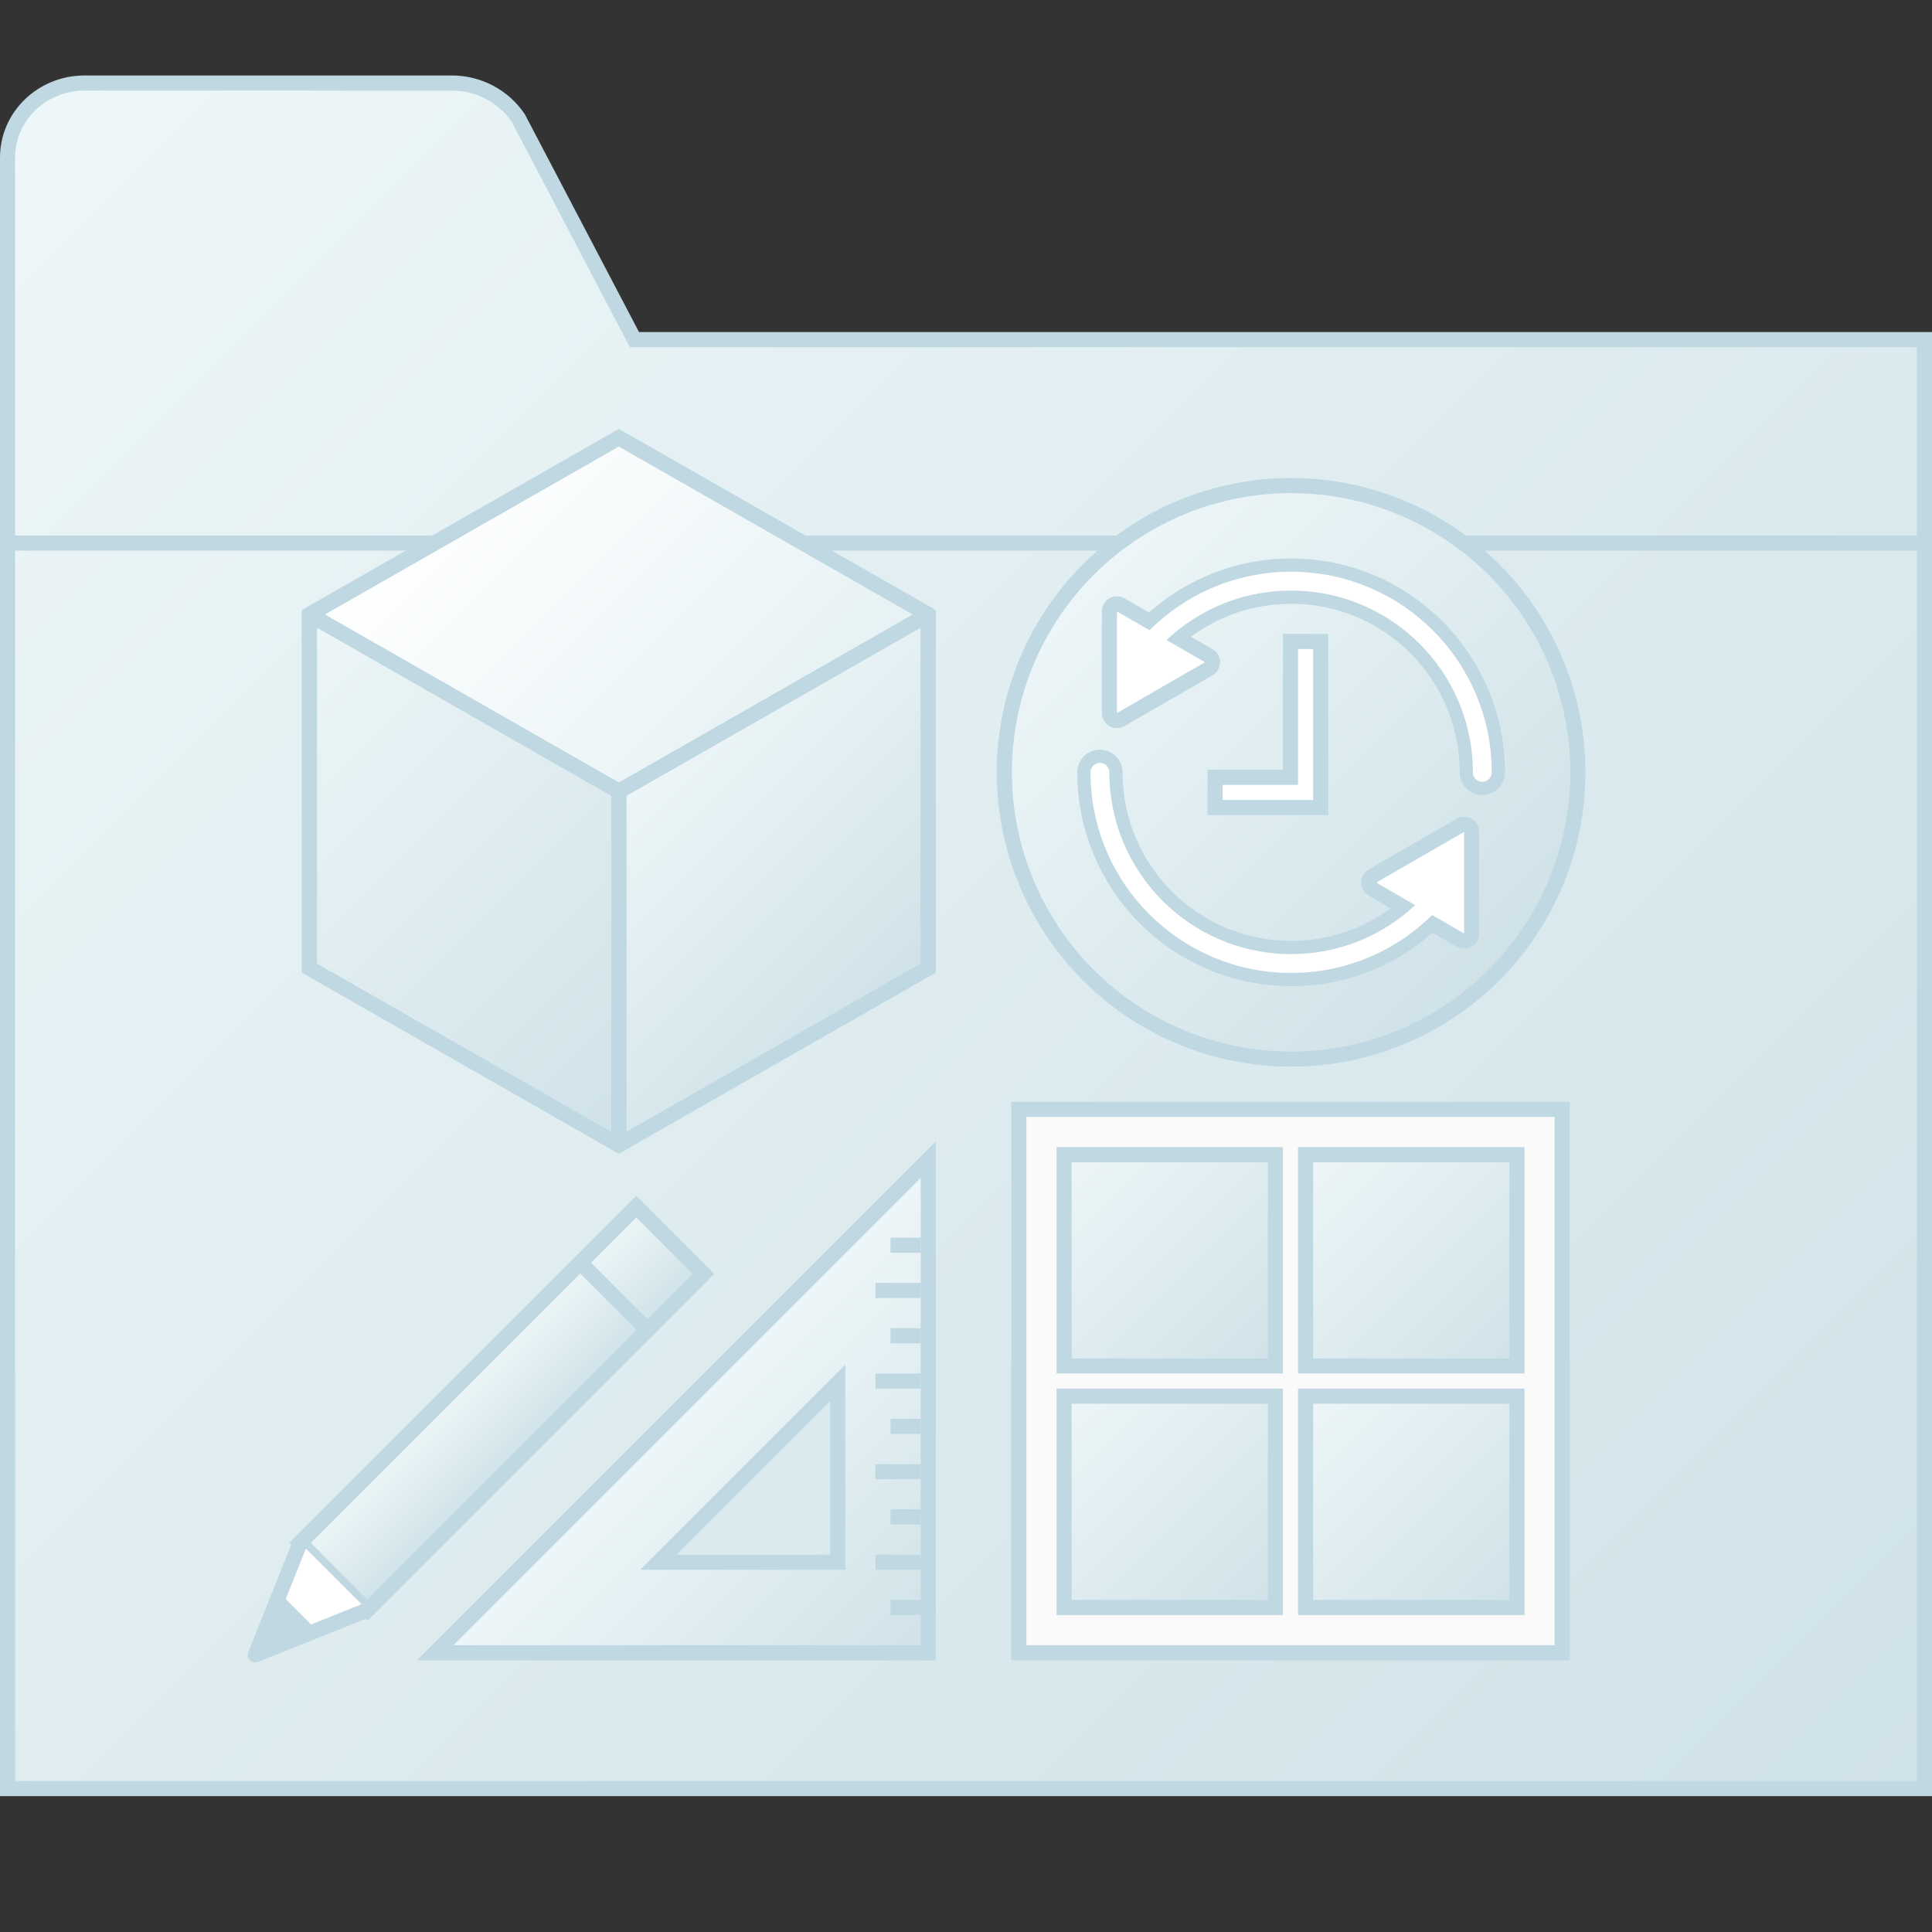<?xml version="1.0" encoding="UTF-8"?>
<svg id="Layer_1" data-name="Layer 1" xmlns="http://www.w3.org/2000/svg" xmlns:xlink="http://www.w3.org/1999/xlink" viewBox="0 0 128 128">
  <rect x="0" y="0" width="128" height="128" fill="#333333" stroke="none"/>
  <defs>
    <linearGradient id="linear-gradient" x1="1.22" y1="7.72" x2="119.75" y2="126.25" gradientUnits="userSpaceOnUse">
      <stop offset="0" stop-color="#edf6f8"/>
      <stop offset="1" stop-color="#cfe2e8"/>
    </linearGradient>
    <linearGradient id="linear-gradient-2" x1="30.75" y1="30.464" x2="51.25" y2="50.964" gradientUnits="userSpaceOnUse">
      <stop offset="0" stop-color="#fff"/>
      <stop offset="1" stop-color="#e5f1f4"/>
    </linearGradient>
    <linearGradient id="linear-gradient-3" x1="16.839" y1="44.375" x2="44.661" y2="72.196" xlink:href="#linear-gradient"/>
    <linearGradient id="linear-gradient-4" x1="43.196" y1="50.232" x2="59.304" y2="66.339" xlink:href="#linear-gradient"/>
    <linearGradient id="linear-gradient-5" x1="72.105" y1="37.735" x2="98.975" y2="64.605" xlink:href="#linear-gradient"/>
    <linearGradient id="linear-gradient-6" x1="70.5" y1="76.5" x2="84.5" y2="90.5" xlink:href="#linear-gradient"/>
    <linearGradient id="linear-gradient-7" x1="86.5" y1="76.5" x2="100.5" y2="90.5" xlink:href="#linear-gradient"/>
    <linearGradient id="linear-gradient-8" x1="70.5" y1="92.5" x2="84.5" y2="106.5" xlink:href="#linear-gradient"/>
    <linearGradient id="linear-gradient-9" x1="86.5" y1="92.5" x2="100.5" y2="106.5" xlink:href="#linear-gradient"/>
    <linearGradient id="linear-gradient-10" x1="31.017" y1="93.409" x2="35.471" y2="97.864" gradientTransform="translate(75.509 4.03) rotate(45)" xlink:href="#linear-gradient"/>
    <linearGradient id="linear-gradient-11" x1="42.153" y1="82.272" x2="46.608" y2="86.727" gradientTransform="translate(-1.853 -.475)" xlink:href="#linear-gradient"/>
    <linearGradient id="linear-gradient-12" x1="18.766" y1="106.403" x2="26.191" y2="106.403" gradientTransform="translate(-1.853 -.475)" gradientUnits="userSpaceOnUse">
      <stop offset="0" stop-color="#fff"/>
      <stop offset="1" stop-color="#fff"/>
    </linearGradient>
    <linearGradient id="linear-gradient-13" x1="45.166" y1="93.166" x2="61.5" y2="109.5" xlink:href="#linear-gradient"/>
  </defs>
  <path d="m42.034,22.5l-7.697-14.682c-.981-1.448-2.632-2.318-4.401-2.318H5.598C2.783,5.5.5,7.711.5,10.439v108.061h127V22.5H42.034Z" fill="url(#linear-gradient)" stroke="#bfd8e2" stroke-miterlimit="10"/>
  <line x1=".635" y1="35.98" x2="127.365" y2="35.98" fill="none" stroke="#bfd8e2" stroke-miterlimit="10"/>
  <g>
    <polygon points="61.5 40.714 41 29 20.5 40.714 41 52.429 61.5 40.714" fill="url(#linear-gradient-2)" stroke="#bfd8e2" stroke-linejoin="round"/>
    <polygon points="20.5 40.714 20.5 64.143 41 75.857 41 52.429 20.5 40.714" fill="url(#linear-gradient-3)" stroke="#bfd8e2" stroke-linejoin="round"/>
    <polygon points="41 52.429 41 75.857 61.5 64.143 61.5 40.714 41 52.429" fill="url(#linear-gradient-4)" stroke="#bfd8e2" stroke-linejoin="round"/>
    <polyline points="20.5 40.714 41 52.429 61.5 40.714" fill="none" stroke="#bfd8e2" stroke-miterlimit="10"/>
    <line x1="41" y1="52.429" x2="41" y2="75.857" fill="none" stroke="#bfd8e2" stroke-miterlimit="10"/>
    <path d="m41,29l-20.5,11.714v23.429l20.5,11.714,20.5-11.714v-23.429l-20.5-11.714Z" fill="none" stroke="#bfd8e2" stroke-miterlimit="10"/>
  </g>
  <circle cx="85.54" cy="51.17" r="19" fill="url(#linear-gradient-5)" stroke="#bfd8e2" stroke-miterlimit="10"/>
  <polygon points="74 40.507 74 47.239 79.831 43.873 74 40.507" fill="#fff"/>
  <polyline points="86.5 42 86.5 52.5 80 52.5" fill="none" stroke="#bfd8e2" stroke-miterlimit="10" stroke-width="3"/>
  <polyline points="86.5 43 86.5 52.5 81 52.5" fill="none" stroke="#fff" stroke-miterlimit="10"/>
  <path d="m95.566,58.912c-2.317,2.995-5.946,4.924-10.026,4.924-6.996,0-12.667-5.671-12.667-12.667" fill="none" stroke="#bfd8e2" stroke-linecap="round" stroke-linejoin="round" stroke-width="3"/>
  <path d="m75.501,43.445c2.316-3.006,5.952-4.942,10.039-4.942,6.996,0,12.667,5.671,12.667,12.667" fill="none" stroke="#bfd8e2" stroke-linecap="round" stroke-linejoin="round" stroke-width="3"/>
  <g>
    <path d="m97,62.347c-.087,0-.173-.022-.251-.067l-5.818-3.375c-.154-.09-.249-.255-.249-.434,0-.178.096-.343.25-.432l5.818-3.358c.077-.045.164-.067.25-.067s.173.022.25.067c.154.089.25.254.25.433v6.733c0,.179-.096.344-.25.434-.078.044-.164.066-.25.066Z" fill="#fff"/>
    <path d="m97,55.114v6.733l-5.819-3.375,5.819-3.357m0-1c-.173,0-.345.045-.5.134l-5.819,3.357c-.309.178-.5.508-.5.865-.001.357.19.687.498.866l5.819,3.375c.155.09.328.135.502.135.172,0,.345-.044.499-.134.31-.178.501-.509.501-.867v-6.733c0-.357-.19-.687-.5-.866-.154-.089-.327-.134-.5-.134h0Z" fill="#bfd8e2"/>
  </g>
  <g>
    <path d="m74,47.739c-.086,0-.173-.022-.25-.067-.154-.089-.25-.254-.25-.433v-6.732c0-.179.096-.344.25-.433.077-.045.164-.067.25-.067s.173.022.25.067l5.831,3.366c.154.089.25.254.25.433s-.096.344-.25.433l-5.831,3.366c-.077.045-.164.067-.25.067Z" fill="#fff"/>
    <path d="m74,40.507l5.831,3.367-5.831,3.366v-6.733m0-1c-.173,0-.345.045-.5.134-.309.179-.5.509-.5.866v6.733c0,.357.191.687.5.866.154.089.327.134.5.134s.345-.045.5-.134l5.831-3.366c.309-.179.5-.509.5-.866s-.191-.687-.5-.866l-5.831-3.367c-.155-.089-.327-.134-.5-.134h0Z" fill="#bfd8e2"/>
  </g>
  <path d="m95.566,58.912c-2.317,2.995-5.946,4.924-10.026,4.924-6.996,0-12.667-5.671-12.667-12.667" fill="none" stroke="#fff" stroke-linecap="round" stroke-linejoin="round" stroke-width="1.25"/>
  <path d="m75.501,43.445c2.316-3.006,5.952-4.942,10.039-4.942,6.996,0,12.667,5.671,12.667,12.667" fill="none" stroke="#fff" stroke-linecap="round" stroke-linejoin="round" stroke-width="1.25"/>
  <rect x="67.5" y="73.5" width="36" height="36" fill="#fafafa" stroke="#bfd8e2" stroke-miterlimit="10"/>
  <rect x="70.5" y="76.5" width="14" height="14" fill="url(#linear-gradient-6)" stroke="#bfd8e2" stroke-miterlimit="10"/>
  <rect x="86.5" y="76.5" width="14" height="14" fill="url(#linear-gradient-7)" stroke="#bfd8e2" stroke-miterlimit="10"/>
  <rect x="70.5" y="92.5" width="14" height="14" fill="url(#linear-gradient-8)" stroke="#bfd8e2" stroke-miterlimit="10"/>
  <rect x="86.5" y="92.5" width="14" height="14" fill="url(#linear-gradient-9)" stroke="#bfd8e2" stroke-miterlimit="10"/>
  <g>
    <g>
      <g>
        <rect x="18.265" y="92.012" width="26.25" height="6.3" transform="translate(-58.096 50.069) rotate(-45)" fill="url(#linear-gradient-10)" stroke="#bfd8e2" stroke-miterlimit="10"/>
        <polyline points="38.444 83.654 42.156 79.942 46.611 84.396 42.898 88.109" fill="url(#linear-gradient-11)" stroke="#bfd8e2" stroke-miterlimit="10"/>
        <line x1="42.898" y1="88.109" x2="38.444" y2="83.654" fill="none" stroke="#bfd8e2" stroke-miterlimit="10"/>
        <polygon points="16.912 109.64 19.882 102.215 24.337 106.67 16.912 109.64" fill="url(#linear-gradient-12)"/>
        <polygon points="17.483 109.069 18.626 105.642 20.91 107.927 17.483 109.069" fill="#bfd8e2"/>
      </g>
      <polygon points="42.156 79.942 19.882 102.215 16.912 109.64 24.337 106.67 46.611 84.396 42.156 79.942" fill="none" stroke="#bfd8e2" stroke-linejoin="round"/>
    </g>
    <path d="m61.5,76.831v32.669H28.831l32.669-32.669Zm-17.879,26.669h11.879v-11.879l-11.879,11.879Z" fill="url(#linear-gradient-13)" stroke="#bfd8e2" stroke-miterlimit="10"/>
    <line x1="61" y1="82.5" x2="59" y2="82.5" fill="none" stroke="#bfd8e2" stroke-miterlimit="10"/>
    <line x1="61" y1="85.5" x2="58" y2="85.5" fill="none" stroke="#bfd8e2" stroke-miterlimit="10"/>
    <line x1="61" y1="88.5" x2="59" y2="88.5" fill="none" stroke="#bfd8e2" stroke-miterlimit="10"/>
    <line x1="61" y1="91.5" x2="58" y2="91.5" fill="none" stroke="#bfd8e2" stroke-miterlimit="10"/>
    <line x1="61" y1="94.5" x2="59" y2="94.5" fill="none" stroke="#bfd8e2" stroke-miterlimit="10"/>
    <line x1="61" y1="97.5" x2="58" y2="97.5" fill="none" stroke="#bfd8e2" stroke-miterlimit="10"/>
    <line x1="61" y1="100.5" x2="59" y2="100.5" fill="none" stroke="#bfd8e2" stroke-miterlimit="10"/>
    <line x1="61" y1="103.5" x2="58" y2="103.5" fill="none" stroke="#bfd8e2" stroke-miterlimit="10"/>
    <line x1="61" y1="106.5" x2="59" y2="106.5" fill="none" stroke="#bfd8e2" stroke-miterlimit="10"/>
  </g>
</svg>